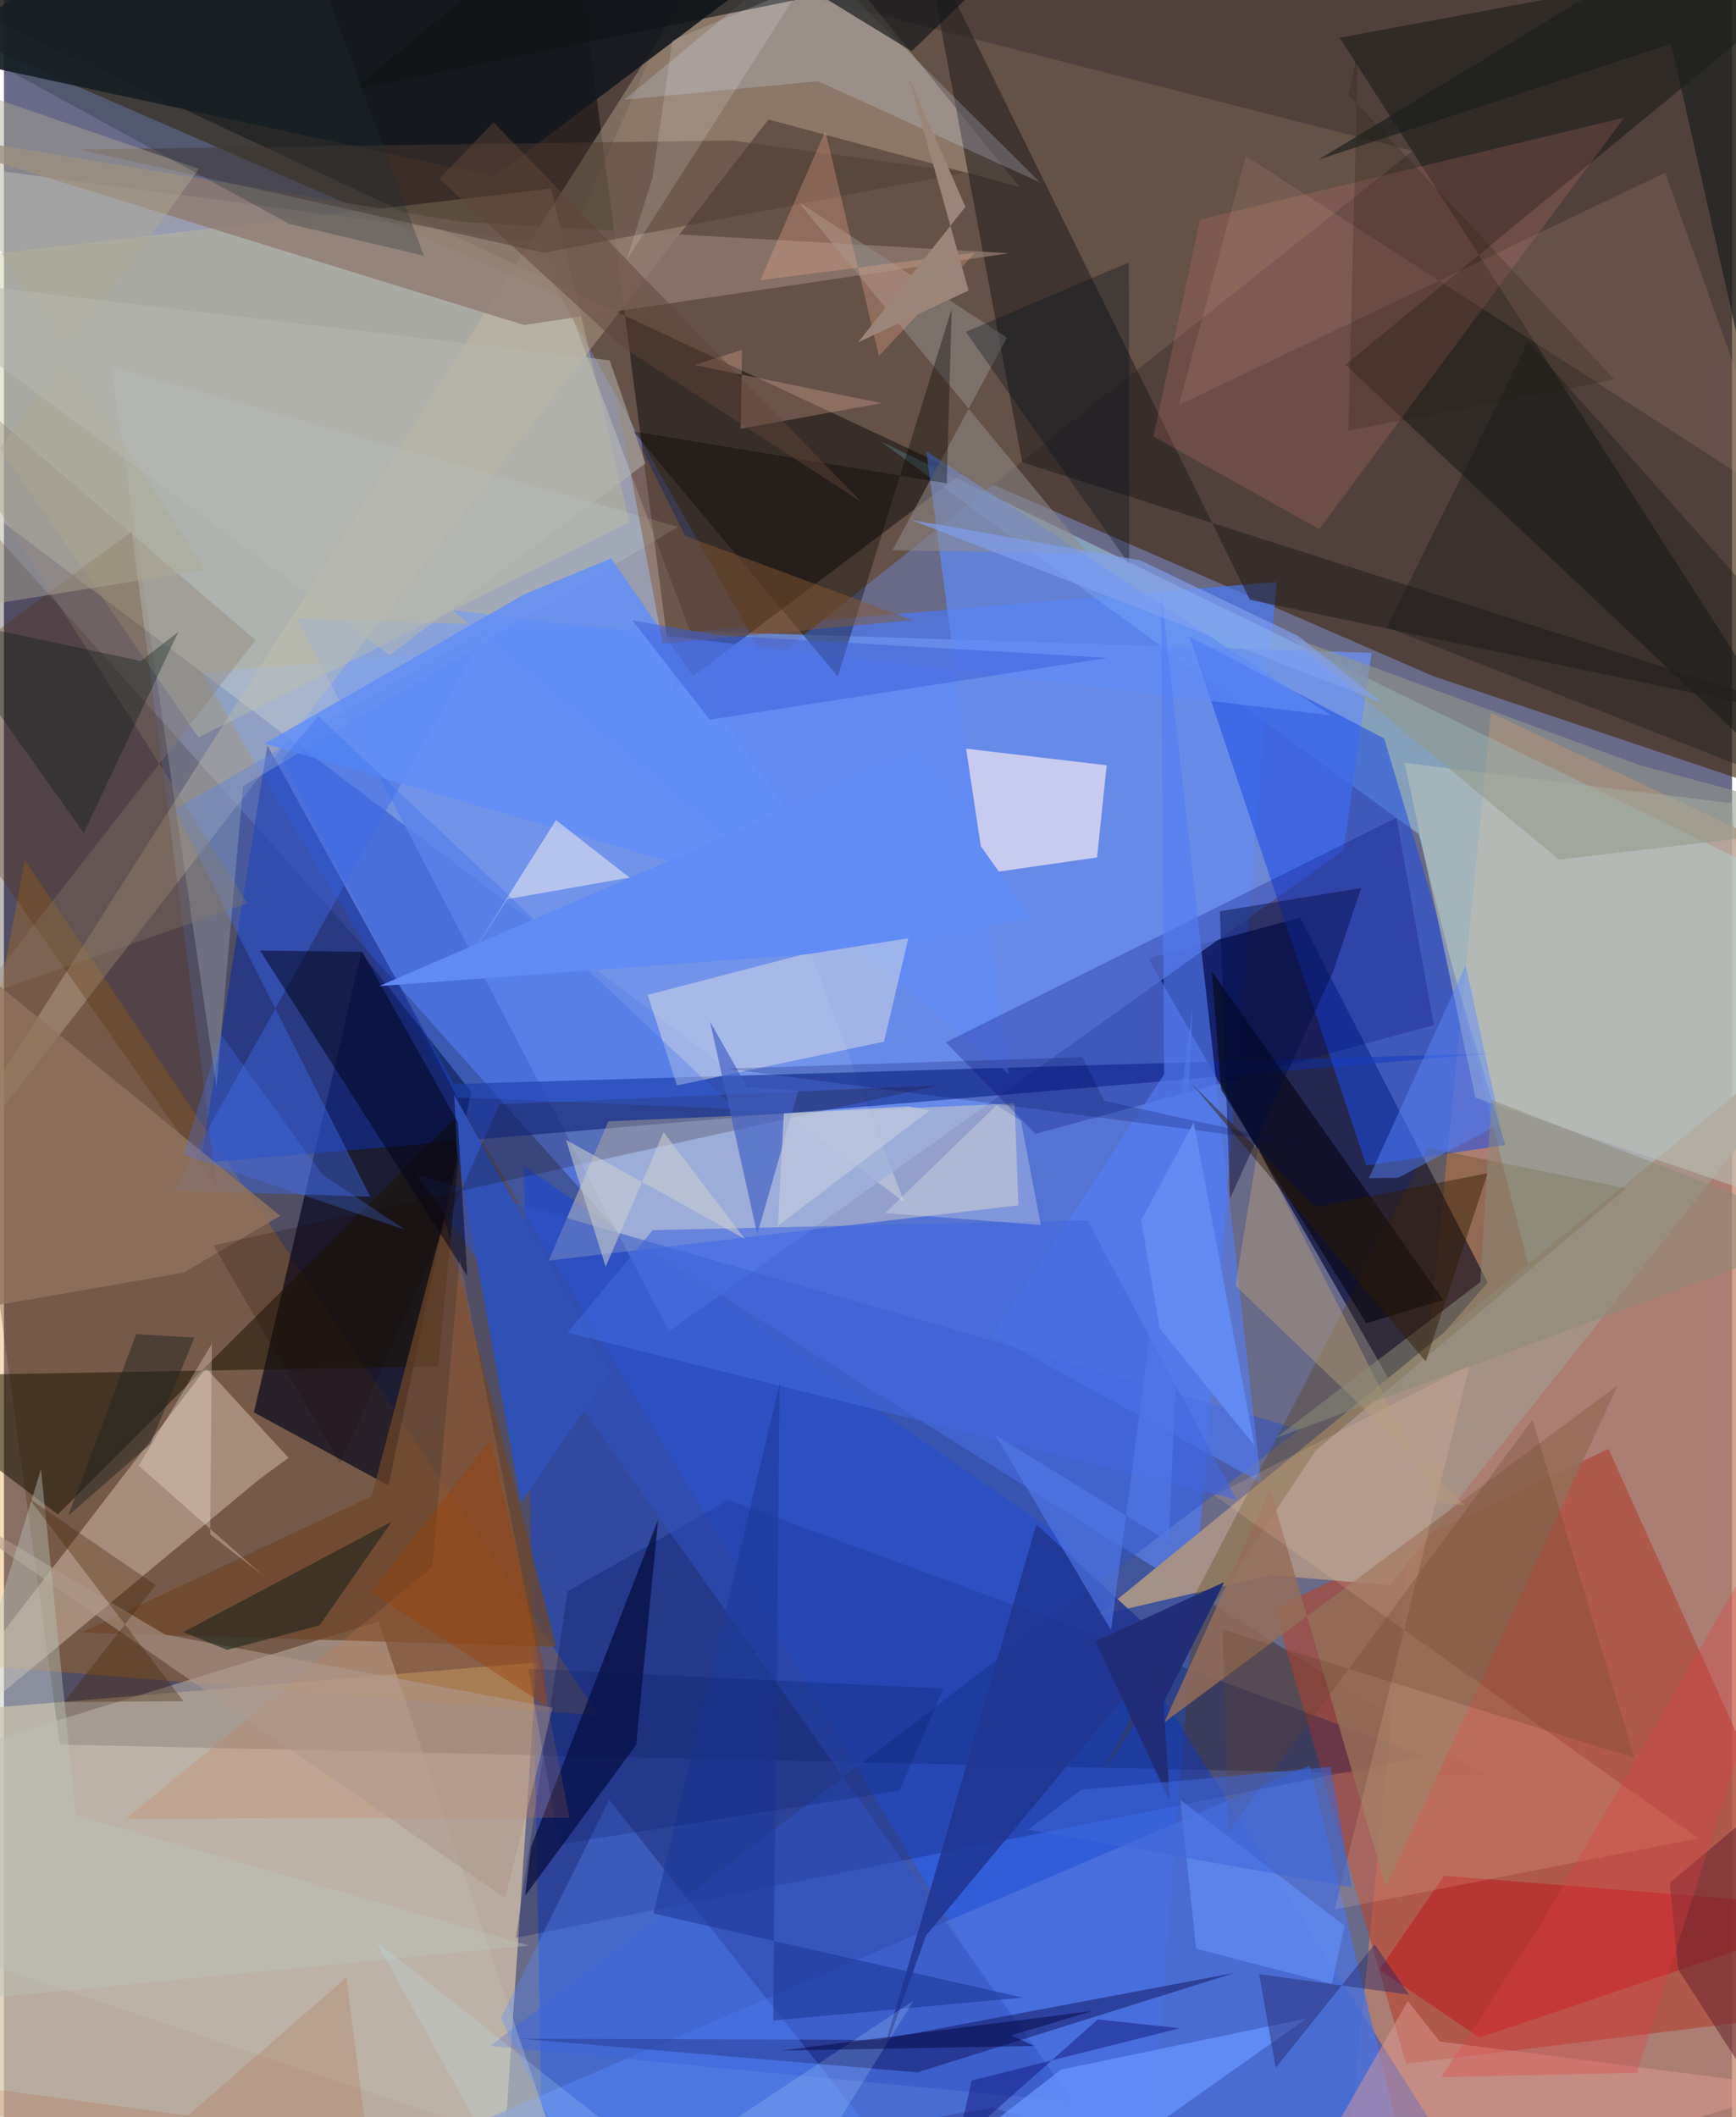 <svg xmlns="http://www.w3.org/2000/svg" width="228" height="278" viewBox="0 0 836 1024"><path fill="#696988" d="M0 0h836v1024H0z"/><path fill="#442d15" fill-opacity=".655" d="M-62-.617L691.623 327.1 898 396.38V-62z"/><path fill="#497bfe" fill-opacity=".647" d="M550.99 1086L95.7 325.428l520.017-43.984-3.712 41.878z"/><path fill="#d7c5a9" fill-opacity=".714" d="M-18.366 1041.724l-33.932-211.859 310.012-25.814-18.73 280.88z"/><path fill="#f7fff8" fill-opacity=".341" d="M261.51 117.607L-47.867 76.614l19.893 155.247 463.415 349.56z"/><path fill="#100000" fill-opacity=".271" d="M-62 193.866l358.16 400.677 421.18 264.539-690.27-15.296z"/><path fill="#c3846c" fill-opacity=".749" d="M869.776 1086l-220.642-31.739 70.227-709.466L898 428.82z"/><path fill="#010634" fill-opacity=".659" d="M717.827 620.302L626.97 443.867l-73.283 19.804L672.764 671.95z"/><path fill="#1045dd" fill-opacity=".486" d="M260.955 1068.734L728.052 1086 510.82 742.654 251.57 564.05z"/><path fill="#645148" fill-opacity=".992" d="M264.968 136.08l67.077-152.233L681.54 72.983 369.309 321.19z"/><path fill="#a7e9ff" fill-opacity=".431" d="M748.855 656.66L898 443.985 424.006 213.397l260.41 190.046z"/><path fill="#b14534" fill-opacity=".631" d="M898 971.093l-219.635 27.085-63.78-220.283 161.634-77.148z"/><path fill="#6b8fed" fill-opacity=".788" d="M141.573 299.187l180.18 344.771 326.28-232.687 13.6-95.53z"/><path fill="#000004" fill-opacity=".447" d="M324.047 334.046L272.516-62-62-16.966l525.393 245.995z"/><path fill="#dd8100" fill-opacity=".259" d="M287.877 829.793L10.153 415.968-62 797.7v3.784z"/><path fill="#000419" fill-opacity=".659" d="M172.872 460.933l-51.969 222.195 65.134 35.358 39.995-190.432z"/><path fill="#cfbfa2" fill-opacity=".365" d="M369.83 57.785L491.436 90.47 368.086-62-62 615.31z"/><path fill="#122e96" fill-opacity=".624" d="M719.15 509.508l-501.46 14.806-90.265-163.774-32.279 201.93z"/><path fill="#1d4ce4" fill-opacity=".545" d="M726.303 553.823l-67.213 9.884-85.497-255.776 94.125 49.242z"/><path fill="#a69287" fill-opacity=".98" d="M670.6 766.66L898 480.062 529.037 781.39l83.945-19.514z"/><path fill="#4d73dd" fill-opacity=".765" d="M478.42 1019.328L90.812 1086l540.913-232.066L687.676 1086z"/><path fill="#eaddc4" fill-opacity=".42" d="M488.909 533.7l-196.524 8.641-28.856 67.381 227.224-26.785z"/><path fill="#030e53" fill-opacity=".263" d="M272.704 769.695l-25.07 167.551 439.984-87.794-337.055-123.944z"/><path fill="#fce6d6" fill-opacity=".361" d="M137.659 705.075l-14.202 10.45L-62 869.587 97.77 661.733z"/><path fill="#f4ebf1" fill-opacity=".678" d="M533.474 370.146l-68.03-8.042 9.136 60.426 54.235-7.832z"/><path fill="#c6c096" fill-opacity=".38" d="M302.616 252.595L264.714 91.179-62 129.549 94.076 356.626z"/><path fill="#121314" fill-opacity=".482" d="M649.073 176.388L898 410.958 646.154 18.25 898-28.5z"/><path fill="#262121" fill-opacity=".604" d="M445.102-30.468l157.642 320.54 286.9 60.296-397.017-126.756z"/><path fill="#2f53c7" fill-opacity=".51" d="M235.212 989.561l282.01 26.994-317.519-448.392 427.17 123.145z"/><path fill="#5f8bf7" fill-opacity=".678" d="M446.196 218.26l195.818 127.76L216.9 295.111l269.21 224.435z"/><path fill="#13171d" fill-opacity=".89" d="M237.313 85.297L-31.186 27.255 79.552-62l351.685.917z"/><path fill="#fb8885" fill-opacity=".169" d="M556.1 211.06l22.53-104.872 205.16-49.287-147.485 199.06z"/><path fill="#c2b9b1" fill-opacity=".498" d="M181.25 784.233L-62 859.246l29.632 82.548 300.832 100.631z"/><path fill="#8e7a70" fill-opacity=".78" d="M221.224 107.349L-62 60.319l313.5 96.852 234.67-34.689z"/><path fill="#3d6ae6" fill-opacity=".427" d="M82.152 575.756l95.08 3.046-94.574-187.273 151.43-87.556z"/><path fill="#e1e2e7" fill-opacity=".478" d="M311.39 481.188l127.493-33.187-13.127 55.797-100.182 21.186z"/><path fill="#1b1405" fill-opacity=".537" d="M209.988 660.863l12.208-124.103L26.058 732.436-62 665.734z"/><path fill="#000073" fill-opacity=".243" d="M691.73 495.79l-192.712 52.625L455.6 504.12l218.06-108.575z"/><path fill="#527ef3" fill-opacity=".62" d="M478.477 645.842l129.707 71.298-48.478-432.193 1.521 234.667z"/><path fill="#6e4628" fill-opacity=".718" d="M177.918 723.682l35.135-134.474 54.167 207.318-229.806-6.904z"/><path fill="#512b00" fill-opacity=".286" d="M-62 337.596l165.01 236.552-41.197-317.06L-62 348.36z"/><path fill="#050b3c" fill-opacity=".694" d="M255.009 893.193l-2.88 23.743 53.691-72.991 10.65-108.948z"/><path fill="#503b01" fill-opacity=".278" d="M784.93 574.716l-96.148-19.536-157.536 302.437 103.192-155.87z"/><path fill="#be141a" fill-opacity=".482" d="M713.758 985.497L898 923.397l-201.27-16.165-31.374 45.467z"/><path fill="#3051b5" fill-opacity=".996" d="M250.127 726.98L219.14 557.276l-1.338-27.792 75.362 134.53z"/><path fill="#946e59" fill-opacity=".831" d="M780.736 669.948L668.531 913.023 612.502 720.22l-51.14 112.79z"/><path fill="#080747" fill-opacity=".424" d="M441.914 1002.333l-192.018-16.274 173.376.56 172.008-32.374z"/><path fill="#000018" fill-opacity=".494" d="M219.565 542.653l4.549 74.369L123.92 459.76l49.394.606z"/><path fill="#bcc5bc" fill-opacity=".549" d="M854.273 579.556L835.86 388.511l-158.246-19.547 34.237 162z"/><path fill="#90745f" fill-opacity=".796" d="M133.65 588.076l-46.82 27.469L-62 641.485V427.8z"/><path fill="#d8e1fe" fill-opacity=".22" d="M393.82 39.28l-93.734 8.946 87.782-72.537L501.24 88.234z"/><path fill="#588dff" fill-opacity=".325" d="M293.037 1086H463.34L292.85 870.513l-52.472 105.54z"/><path fill="#bbcccd" fill-opacity=".282" d="M102.802 525.863l12.856-145.561 210.448-125.49L51.79 177.335z"/><path fill="#908b8c" fill-opacity=".533" d="M384.067 97.426l101.141 65.892-55.39 102.788 94.706 1.73z"/><path fill="#4e3b32" fill-opacity=".471" d="M36.17 72.291l316.144-4.334 112.663 15.47-203.781 38.809z"/><path fill="#203591" fill-opacity=".855" d="M446.083 936.134L562.927 795.62l-63.475-58.235-77.17 265.463z"/><path fill="#618ef7" fill-opacity=".835" d="M126.068 359.657l125.374-72.04 42.25-17.539 121.138 173.73z"/><path fill="#bc9081" fill-opacity=".204" d="M568.393 195.872l32.468-120.299 259.595 167.363-56.77-159.403z"/><path fill="#030500" fill-opacity=".349" d="M304.448 208.642l151.646 25.151 2.394-84.384-55.097 177.79z"/><path fill="#e19e95" fill-opacity=".459" d="M611.408 1086l256.633-76.209-173.474-22.39-15.45-19.542z"/><path fill="#04040e" fill-opacity=".584" d="M584.311 469.851l4.535 57.233 70.249 112.907 37.224-11.243z"/><path fill="#fef9f4" fill-opacity=".475" d="M224.42 464.388l42.643-67.722 35.53 27.783-59.01 10.406z"/><path fill="#ffd0b0" fill-opacity=".161" d="M585.698 723.302l123.452-63.19-65.357 263.437 175.83-34.383z"/><path fill="#6894fd" fill-opacity=".765" d="M630.208 976.22l-134.32 94.822-93.84 14.958 109.248-84.977z"/><path fill="#161a16" fill-opacity=".369" d="M851.32 374.806l36.311-40.172-150.283-169.418L669.01 303.36z"/><path fill="#1a0800" fill-opacity=".204" d="M452.347 524.907l-351.001 77.447 61.289 105.44 77.015-173.662z"/><path fill="#cf7949" fill-opacity=".224" d="M220.566 608.636l53.033 270.487-214.593.474L207.182 757.98z"/><path fill="#f8b28e" fill-opacity=".29" d="M423.275 172.201l46.541-49.988-103.915 13.28 31.463-72.113z"/><path fill="#845934" fill-opacity=".478" d="M318.682 311.324l120.935-11.406L329.46 259.13l-33.127-66.7z"/><path fill="#b79f7b" fill-opacity=".455" d="M706.578 728.032l-110.83-106.286 10.939-66.6 87.335 171.56z"/><path fill="#88786c" fill-opacity=".341" d="M121.706 309.628L-62 152.27l179.808 284.696-130.76 45.634z"/><path fill="#0f1316" fill-opacity=".639" d="M297.418-62L168.694 43.456l318.009-64.511-47.613 45.803z"/><path fill="#ae9a8d" fill-opacity=".588" d="M77.867 790.55l187.548 35.437-22.925 92.037L-62 707.394z"/><path fill="#415fc4" fill-opacity=".655" d="M359.594 525.822l-18.028-31.745 22.863 102.95 19.894-69.491z"/><path fill="#000a3f" fill-opacity=".435" d="M643.058 469.86l-49.904 109.756-4.937-138.877 68.382-11.238z"/><path fill="#5a87fe" fill-opacity=".451" d="M660.289 569.87l14.288-.242 49.272-26.226-16.712-76.503z"/><path fill="#618bf3" fill-opacity=".761" d="M569.059 870.514l7.707 72.005 65.658 17.013 6.162-28.114z"/><path fill="#001811" fill-opacity=".325" d="M38.624 402.9l45.751-97.274-18.17 14.07-102.23-21.743z"/><path fill="#67262f" fill-opacity=".557" d="M895.881 1086l-1.144-249.86-88.85 74.478 4.03 41.838z"/><path fill="#4068de" fill-opacity=".592" d="M272.634 644.603l41.198-49.619 210.353-4.824 72.126 135.2z"/><path fill="#1b1f1f" fill-opacity=".663" d="M841.562-47.605L636.01 77.156l170.524-55.95 32.903 145.708z"/><path fill="#63422c" fill-opacity=".263" d="M589.586 788.095l199.174 62.156-49.342-163.585-147.285 199.612z"/><path fill="#1b241b" fill-opacity=".58" d="M107.984 797.992l-21.21-8.603 100.823-53.438-34.931 50.185z"/><path fill="#afab95" fill-opacity=".447" d="M94.28 81.67L-62 27.695l159.411 247.94L-62 301.206z"/><path fill="#93998b" fill-opacity=".565" d="M752.255 415.726L621.403 307.58l169.88 62.483L898 398.777z"/><path fill="#b9c3bb" fill-opacity=".42" d="M-62 971.66l79.914-261.075 16.888 167.353 219.245 63.068z"/><path fill="#1e399b" fill-opacity=".596" d="M314.258 925.494l178.639 40.676-120.78 11.076 3.16-307.891z"/><path fill="#fdc2a9" fill-opacity=".267" d="M356.434 207.337l.626-38.133-23.021 7.35 90.581 18.431z"/><path fill="#e43e41" fill-opacity=".31" d="M695.332 1004.625l45.342-69.164L898 663.125l-108.037 339.411z"/><path fill="#8c8c79" fill-opacity=".518" d="M884.878 596.077l-269.62 99.415 98.972-75.413 5.338-88.135z"/><path fill="#232667" fill-opacity=".435" d="M607.207 954.822l72.547 9.955-16.652-24.421-47.836 59.75z"/><path fill="#f8f4f1" fill-opacity=".275" d="M501.591 592.474l-75.27-5.803 53.906-52.14 11.744 7.542z"/><path fill="#c9cdcf" fill-opacity=".565" d="M291.088 612.711l-19.205-61.405 86.537 47.924-39.316-51.638z"/><path fill="#05101c" fill-opacity=".325" d="M465.31 160.509l-42.663-60.674 121.723 173.06-.168-145.993z"/><path fill="#432101" fill-opacity=".333" d="M12.183 724.816l61.253 41.845-44.352 56.601 57.716-.47z"/><path fill="#202c76" fill-opacity=".976" d="M560.988 823.487l29.322-58.267-62.277 28.603 36.02 77.49z"/><path fill="#fdede6" fill-opacity=".306" d="M99.76 742.135l.837-92.221-35.451 58.947 59.956 52.945z"/><path fill="#3e66d8" fill-opacity=".541" d="M495.507 885l25.608-19.315 120.646-11.127 10.36 58.284z"/><path fill="#2e63eb" fill-opacity=".282" d="M219.265 530.822l134.72 5.608-201.964-190.12-17.368 21.021z"/><path fill="#3e60d7" fill-opacity=".498" d="M303.992 300.023l41.143 7.205 188.586 10.939-192.31 29.897z"/><path fill="#301a00" fill-opacity=".447" d="M687.84 658.507L574.498 524.015l60.04 59.672 83.2-16.25z"/><path fill="#1c2f34" fill-opacity=".298" d="M147.374-26.881l55.717 150.543-65.098-15.397L-62-1.128z"/><path fill="#604439" fill-opacity=".486" d="M298.78 167.49l115.963 75.27L236.826 59.175l-26.228 27.37z"/><path fill="#251c0e" fill-opacity=".22" d="M779.204 183.597L650.402 45.725l4.594-21.083-4.609 183.605z"/><path fill="#537aeb" fill-opacity=".6" d="M535.584 788.465l39.428-301.283-11.511 258.543-83.772-51.513z"/><path fill="#000952" fill-opacity=".216" d="M532.168 532.4l-10.349-21.105-172.019 5.566 275.959 36.213z"/><path fill="#81a2f1" fill-opacity=".631" d="M438.695 251.404l111.05 19.621 76.43 36.59 40.429 32.206z"/><path fill="#c4f2ff" fill-opacity=".184" d="M261.455 1086l178.572-118.329L366.33 1086 179.95 938.906z"/><path fill="#141b82" fill-opacity=".51" d="M461.113 1037.155l68.071-60.427 39.655 4.254-100.627 25.25z"/><path fill="#487aff" fill-opacity=".267" d="M193.971 594.773L86.817 558.44l18.168-58.248 49.088 67.899z"/><path fill="#02023b" fill-opacity=".443" d="M376.041 991.795l122.507-2.221-11.357-5.106 39.648-11.89z"/><path fill="#f4f7f9" fill-opacity=".161" d="M385.863-6.668l-84.612 132.433 12.509-39.788 9.605-66.375z"/><path fill="#618bf4" fill-opacity=".984" d="M441.061 364.85L181.545 476.925l207.278-15.414 108.613-17.215z"/><path fill="#001156" fill-opacity=".2" d="M268.61 892.034l-15.027-84.918 200.894 9.553-21.237 49.437z"/><path fill="#994006" fill-opacity=".4" d="M177.544 770.071l57.729-73.475 25.549 107.616 2.068 21.16z"/><path fill="#9a8578" d="M437.568 37.034l27.559 63.018-51.97 65.561 53.511-25.106z"/><path fill="#ad5118" fill-opacity=".169" d="M89.056 1023.224L-62 1002.717 182.098 1086l-16.42-129.644z"/><path fill="#202423" fill-opacity=".482" d="M70.766 698.47l21.425-51.524-28.228-1.676-32.857 87.77z"/><path fill="#b5b7b0" fill-opacity=".518" d="M-62 132.36L186.526 316.8l123.776-92.7-17.279-49.821z"/><path fill="#bfc7dd" fill-opacity=".749" d="M447.85 537.065l-73.445 55.808 2.888-54.362 60.32-3.385z"/><path fill="#618af3" d="M559.13 642.467l-9.015-52.225 25.477-47.368 29.364 156.331z"/></svg>